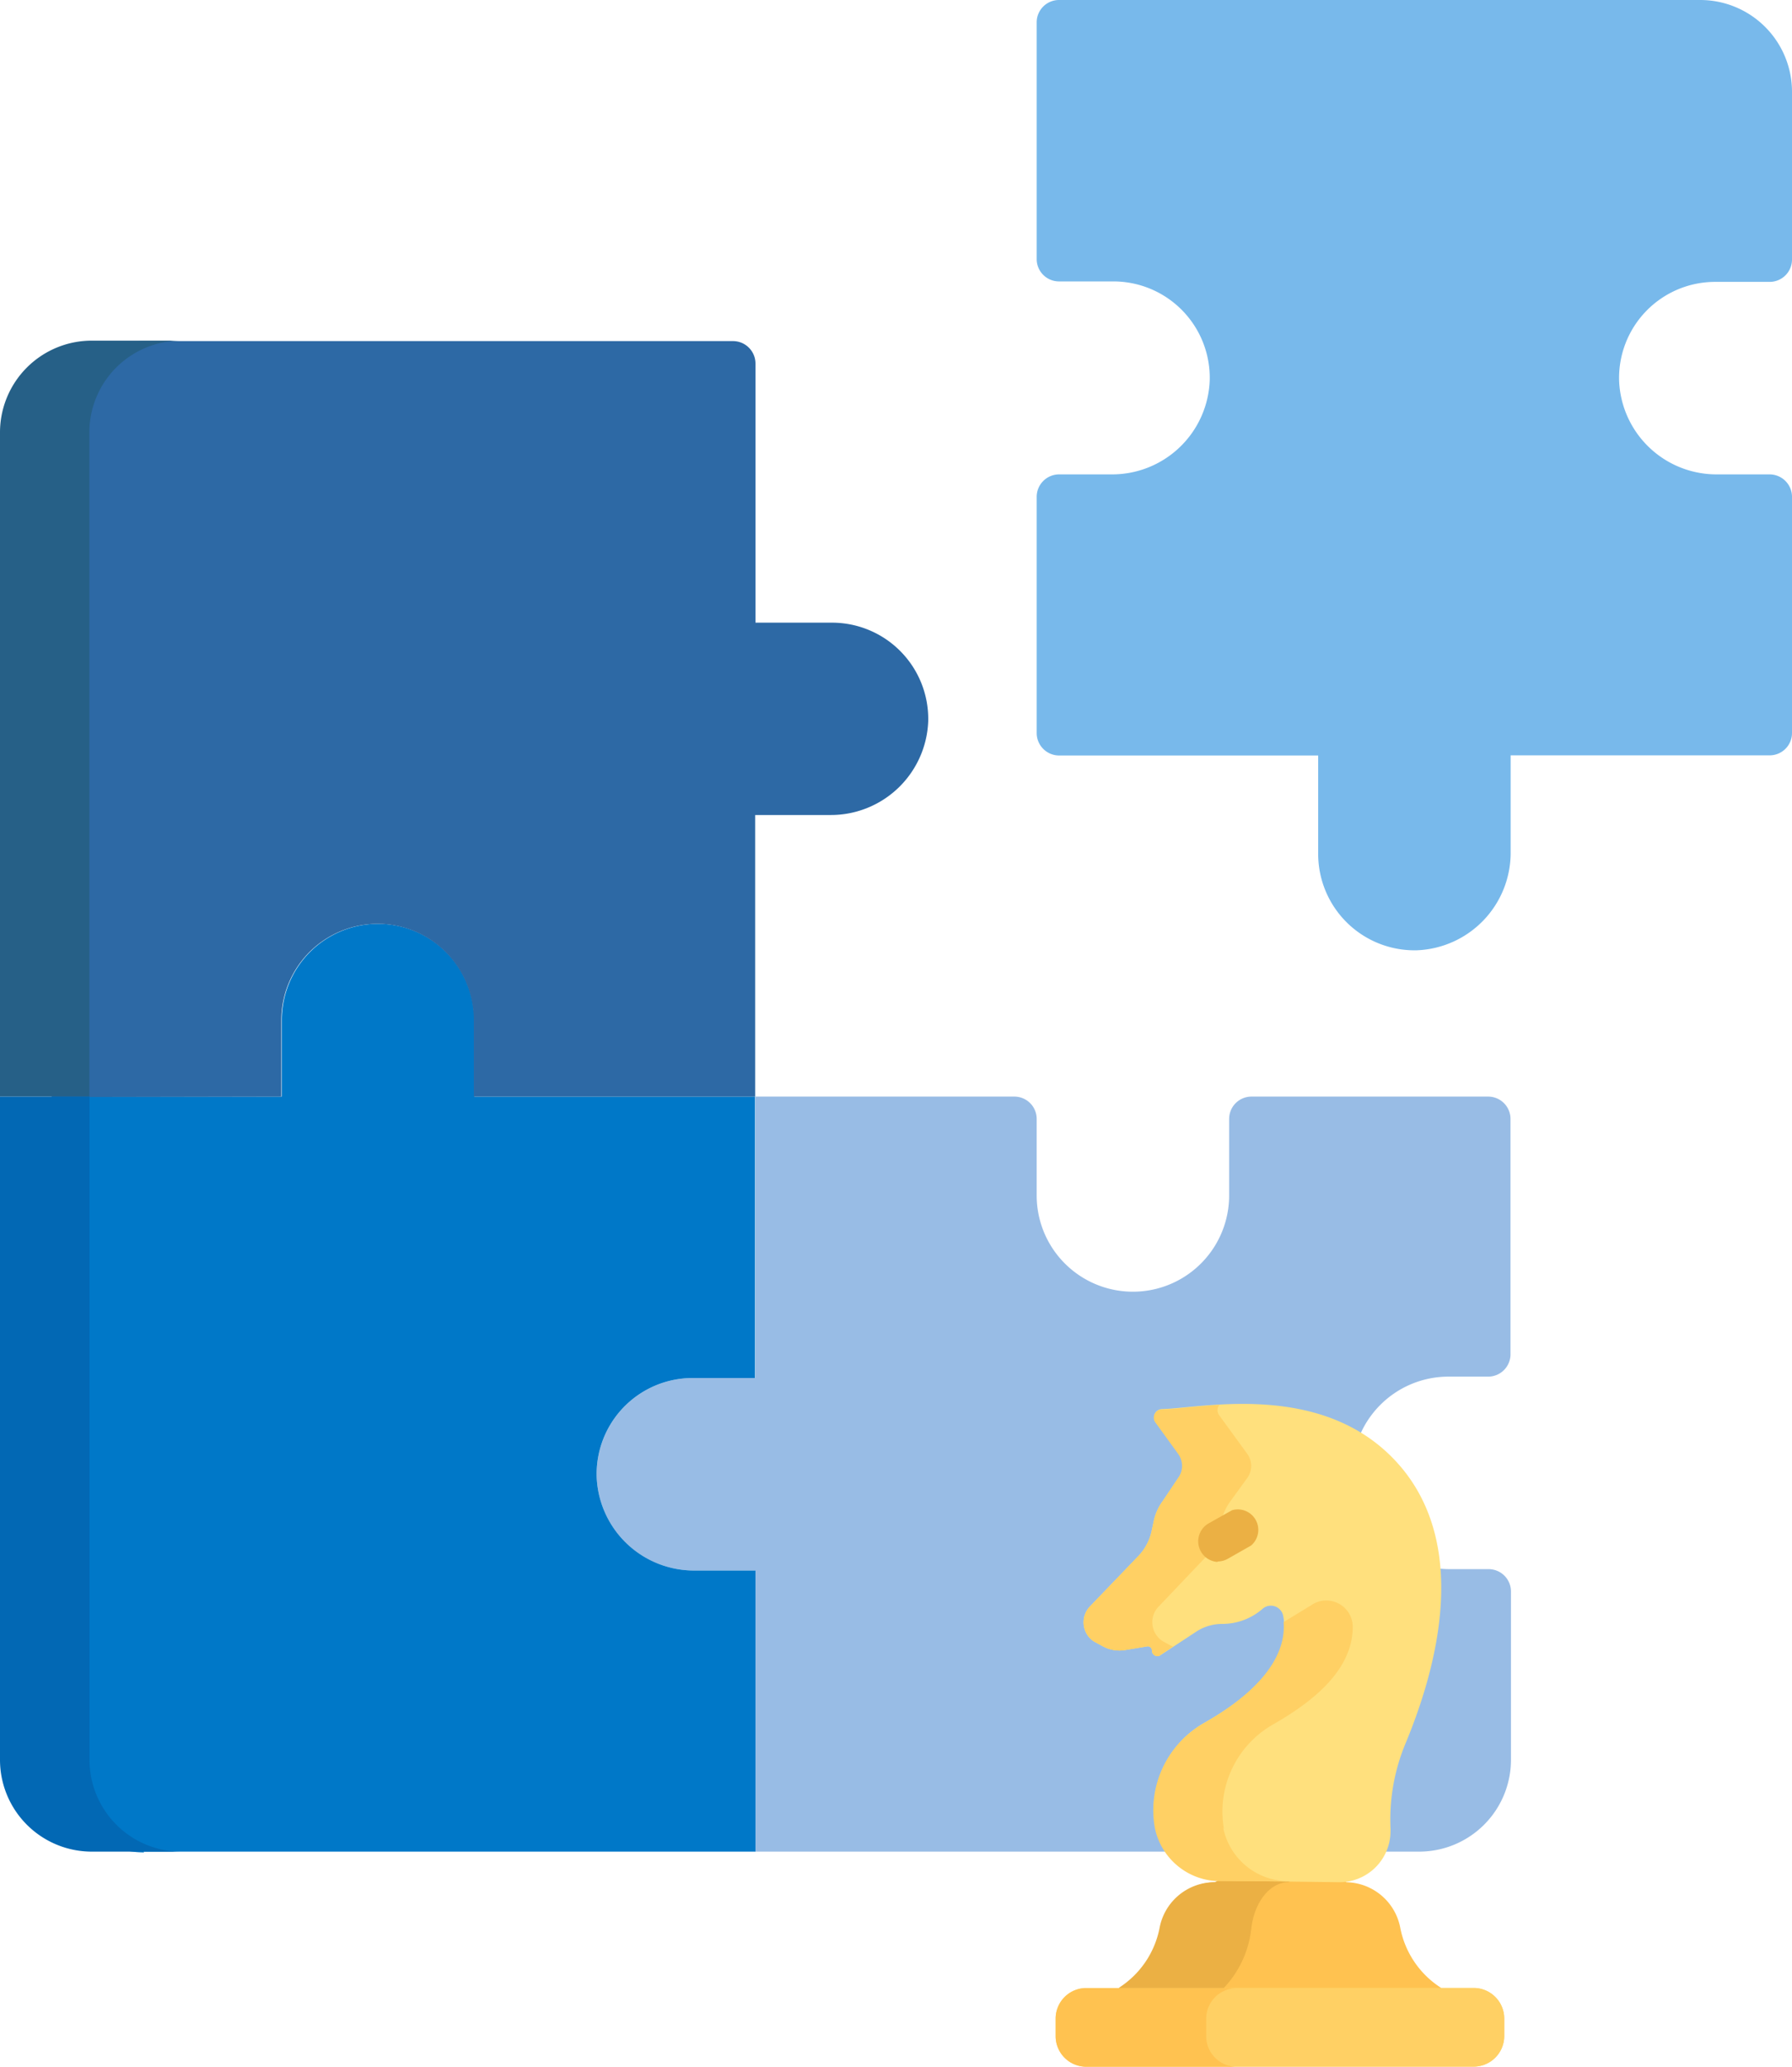 <svg xmlns="http://www.w3.org/2000/svg" viewBox="0 0 117.13 135.06"><defs><style>.cls-1{fill:#98bce5;}.cls-2{fill:#78b9eb;}.cls-3{fill:#0078c8;}.cls-4{fill:#2d69a5;}.cls-5{fill:#266087;}.cls-6{fill:#0268b4;}.cls-7{fill:#ffc250;}.cls-8{fill:#ebb044;}.cls-9{fill:#ffd064;}.cls-10{fill:#ffe07d;}</style></defs><g id="Layer_2" data-name="Layer 2"><g id="Layer_1-2" data-name="Layer 1"><path class="cls-1" d="M45.44,102.63h3.93V121H92.76a6,6,0,0,0,6-6v-11a1.46,1.46,0,0,0-1.46-1.46H94.8a6.38,6.38,0,0,1-6.42-6.11,6.3,6.3,0,0,1,6.29-6.47h2.6a1.46,1.46,0,0,0,1.46-1.46V73.12a1.46,1.46,0,0,0-1.46-1.46H81.8a1.46,1.46,0,0,0-1.46,1.46v5a6.29,6.29,0,0,1-12.58,0v-5a1.46,1.46,0,0,0-1.46-1.46H49.37V90.05H45.31A6.29,6.29,0,0,0,39,96.52,6.37,6.37,0,0,0,45.44,102.63Z"/><path class="cls-2" d="M72.65,31H69.22a1.47,1.47,0,0,0-1.46,1.46V47.9a1.47,1.47,0,0,0,1.46,1.47H86.16v6.44A6.3,6.3,0,0,0,92.6,62.1a6.38,6.38,0,0,0,6.14-6.42V49.36h16.93a1.46,1.46,0,0,0,1.46-1.46V32.43A1.47,1.47,0,0,0,115.67,31h-3.43a6.37,6.37,0,0,1-6.41-6.11,6.28,6.28,0,0,1,6.28-6.47h3.56a1.46,1.46,0,0,0,1.46-1.46V6a6,6,0,0,0-6-6H69.22a1.46,1.46,0,0,0-1.46,1.46V16.93a1.46,1.46,0,0,0,1.46,1.46h3.56a6.3,6.3,0,0,1,6.29,6.47A6.38,6.38,0,0,1,72.65,31Z"/><path class="cls-3" d="M9.38,121h40V102.63H45.44A6.37,6.37,0,0,1,39,96.52a6.28,6.28,0,0,1,6.28-6.47h4.07V71.66H31v-5a6.29,6.29,0,0,0-12.58,0v5h-15v43.39a6,6,0,0,0,6,6Z"/><path class="cls-4" d="M18.39,71.66v-5a6.29,6.29,0,0,1,12.58,0v5H49.36V53.26h4.89a6.37,6.37,0,0,0,6.42-6.11,6.29,6.29,0,0,0-6.29-6.46h-5V23.75a1.47,1.47,0,0,0-1.47-1.46H9.38a6,6,0,0,0-6,6v43.4Z"/><path class="cls-5" d="M5.84,71.66V28.26a6,6,0,0,1,6-6H6a6,6,0,0,0-6,6v43.4Z"/><path class="cls-6" d="M6,121h5.85a6,6,0,0,1-6-6V71.66H0v43.39A6,6,0,0,0,6,121Z"/><path class="cls-7" d="M91.53,126A3.66,3.66,0,0,0,88,123l-.23-.25h-7.8l-.49.25a3.66,3.66,0,0,0-3.61,3,6,6,0,0,1-2.66,3.9l.6.39H93.61l.58-.39A6,6,0,0,1,91.53,126Z"/><path class="cls-8" d="M81.79,126c.21-1.74,1.24-3,2.43-3l.34-.25H79.89l-.49.25a3.66,3.66,0,0,0-3.61,3,6,6,0,0,1-2.66,3.9l.6.39H80.4l-.4-.39A6.68,6.68,0,0,0,81.79,126Z"/><path class="cls-9" d="M96.32,129.91H71a2,2,0,0,0-2,2v1.14a2,2,0,0,0,2,2H96.32a2,2,0,0,0,2-2v-1.14A2,2,0,0,0,96.32,129.91Z"/><path class="cls-9" d="M96.32,129.91H80.5a2,2,0,0,0-2,2v1.14a2,2,0,0,0,2,2H96.32a2,2,0,0,0,2-2v-1.14A2,2,0,0,0,96.32,129.91Z"/><path class="cls-7" d="M78.84,133.06v-1.14a2,2,0,0,1,2-2H71a2,2,0,0,0-2,2v1.14a2,2,0,0,0,2,2h9.86A2,2,0,0,1,78.84,133.06Z"/><path class="cls-10" d="M87.59,123a3.34,3.34,0,0,0,3.3-3.37v-.13a12.91,12.91,0,0,1,1-5.62c2-4.83,4.1-12.58-.2-17.87-4.81-5.87-13-4-15.72-3.93a.53.53,0,0,0-.42.86l1.5,2a1.34,1.34,0,0,1,0,1.59L76,98.09a3.36,3.36,0,0,0-.6,1.37l-.11.51a3.4,3.4,0,0,1-.89,1.72L71.22,105a1.5,1.5,0,0,0,.08,2.11,1.31,1.31,0,0,0,.28.2l.48.26a2.28,2.28,0,0,0,1.47.26l1.44-.24a.27.27,0,0,1,.32.22v.06a.37.37,0,0,0,.37.36.32.32,0,0,0,.18-.06l2.39-1.57a3.08,3.08,0,0,1,1.64-.48,4,4,0,0,0,2.67-1,.82.82,0,0,1,1.33.46c.31,1.52-.15,4.17-5.15,7a6.54,6.54,0,0,0-3.21,6.82h0a4.35,4.35,0,0,0,4.29,3.5Z"/><path class="cls-9" d="M75.81,108.17l.86-.57-.14-.06-.48-.26a1.47,1.47,0,0,1-.54-2,1.57,1.57,0,0,1,.19-.26l3.12-3.28A3.5,3.5,0,0,0,79.7,100l.11-.51a3.5,3.5,0,0,1,.6-1.37l1.11-1.53a1.34,1.34,0,0,0,0-1.59L79.7,92.5a.56.56,0,0,1,0-.69c-1.58.09-2.91.28-3.75.3a.53.53,0,0,0-.42.86L77,95a1.34,1.34,0,0,1,0,1.59L76,98.09a3.36,3.36,0,0,0-.6,1.37l-.11.51a3.4,3.4,0,0,1-.89,1.72L71.22,105a1.5,1.5,0,0,0,.08,2.11,1.31,1.31,0,0,0,.28.2l.48.26a2.28,2.28,0,0,0,1.47.26l1.44-.24a.27.27,0,0,1,.32.22v.06a.37.37,0,0,0,.37.36.32.32,0,0,0,.18-.06Z"/><path class="cls-9" d="M80,119.51h0a6.55,6.55,0,0,1,3.21-6.82c3-1.71,5.2-3.76,5.21-6.38a1.73,1.73,0,0,0-2.72-1.41L83.9,106c.13,1.56-.65,4-5.21,6.61a6.54,6.54,0,0,0-3.21,6.82h0a4.35,4.35,0,0,0,4.29,3.5h4.47a4.35,4.35,0,0,1-4.29-3.5Z"/><path class="cls-8" d="M79.58,102.07A1.35,1.35,0,0,1,79,99.55l1.53-.86A1.34,1.34,0,0,1,81.77,101l-1.53.87a1.38,1.38,0,0,1-.66.17Z"/></g></g></svg>